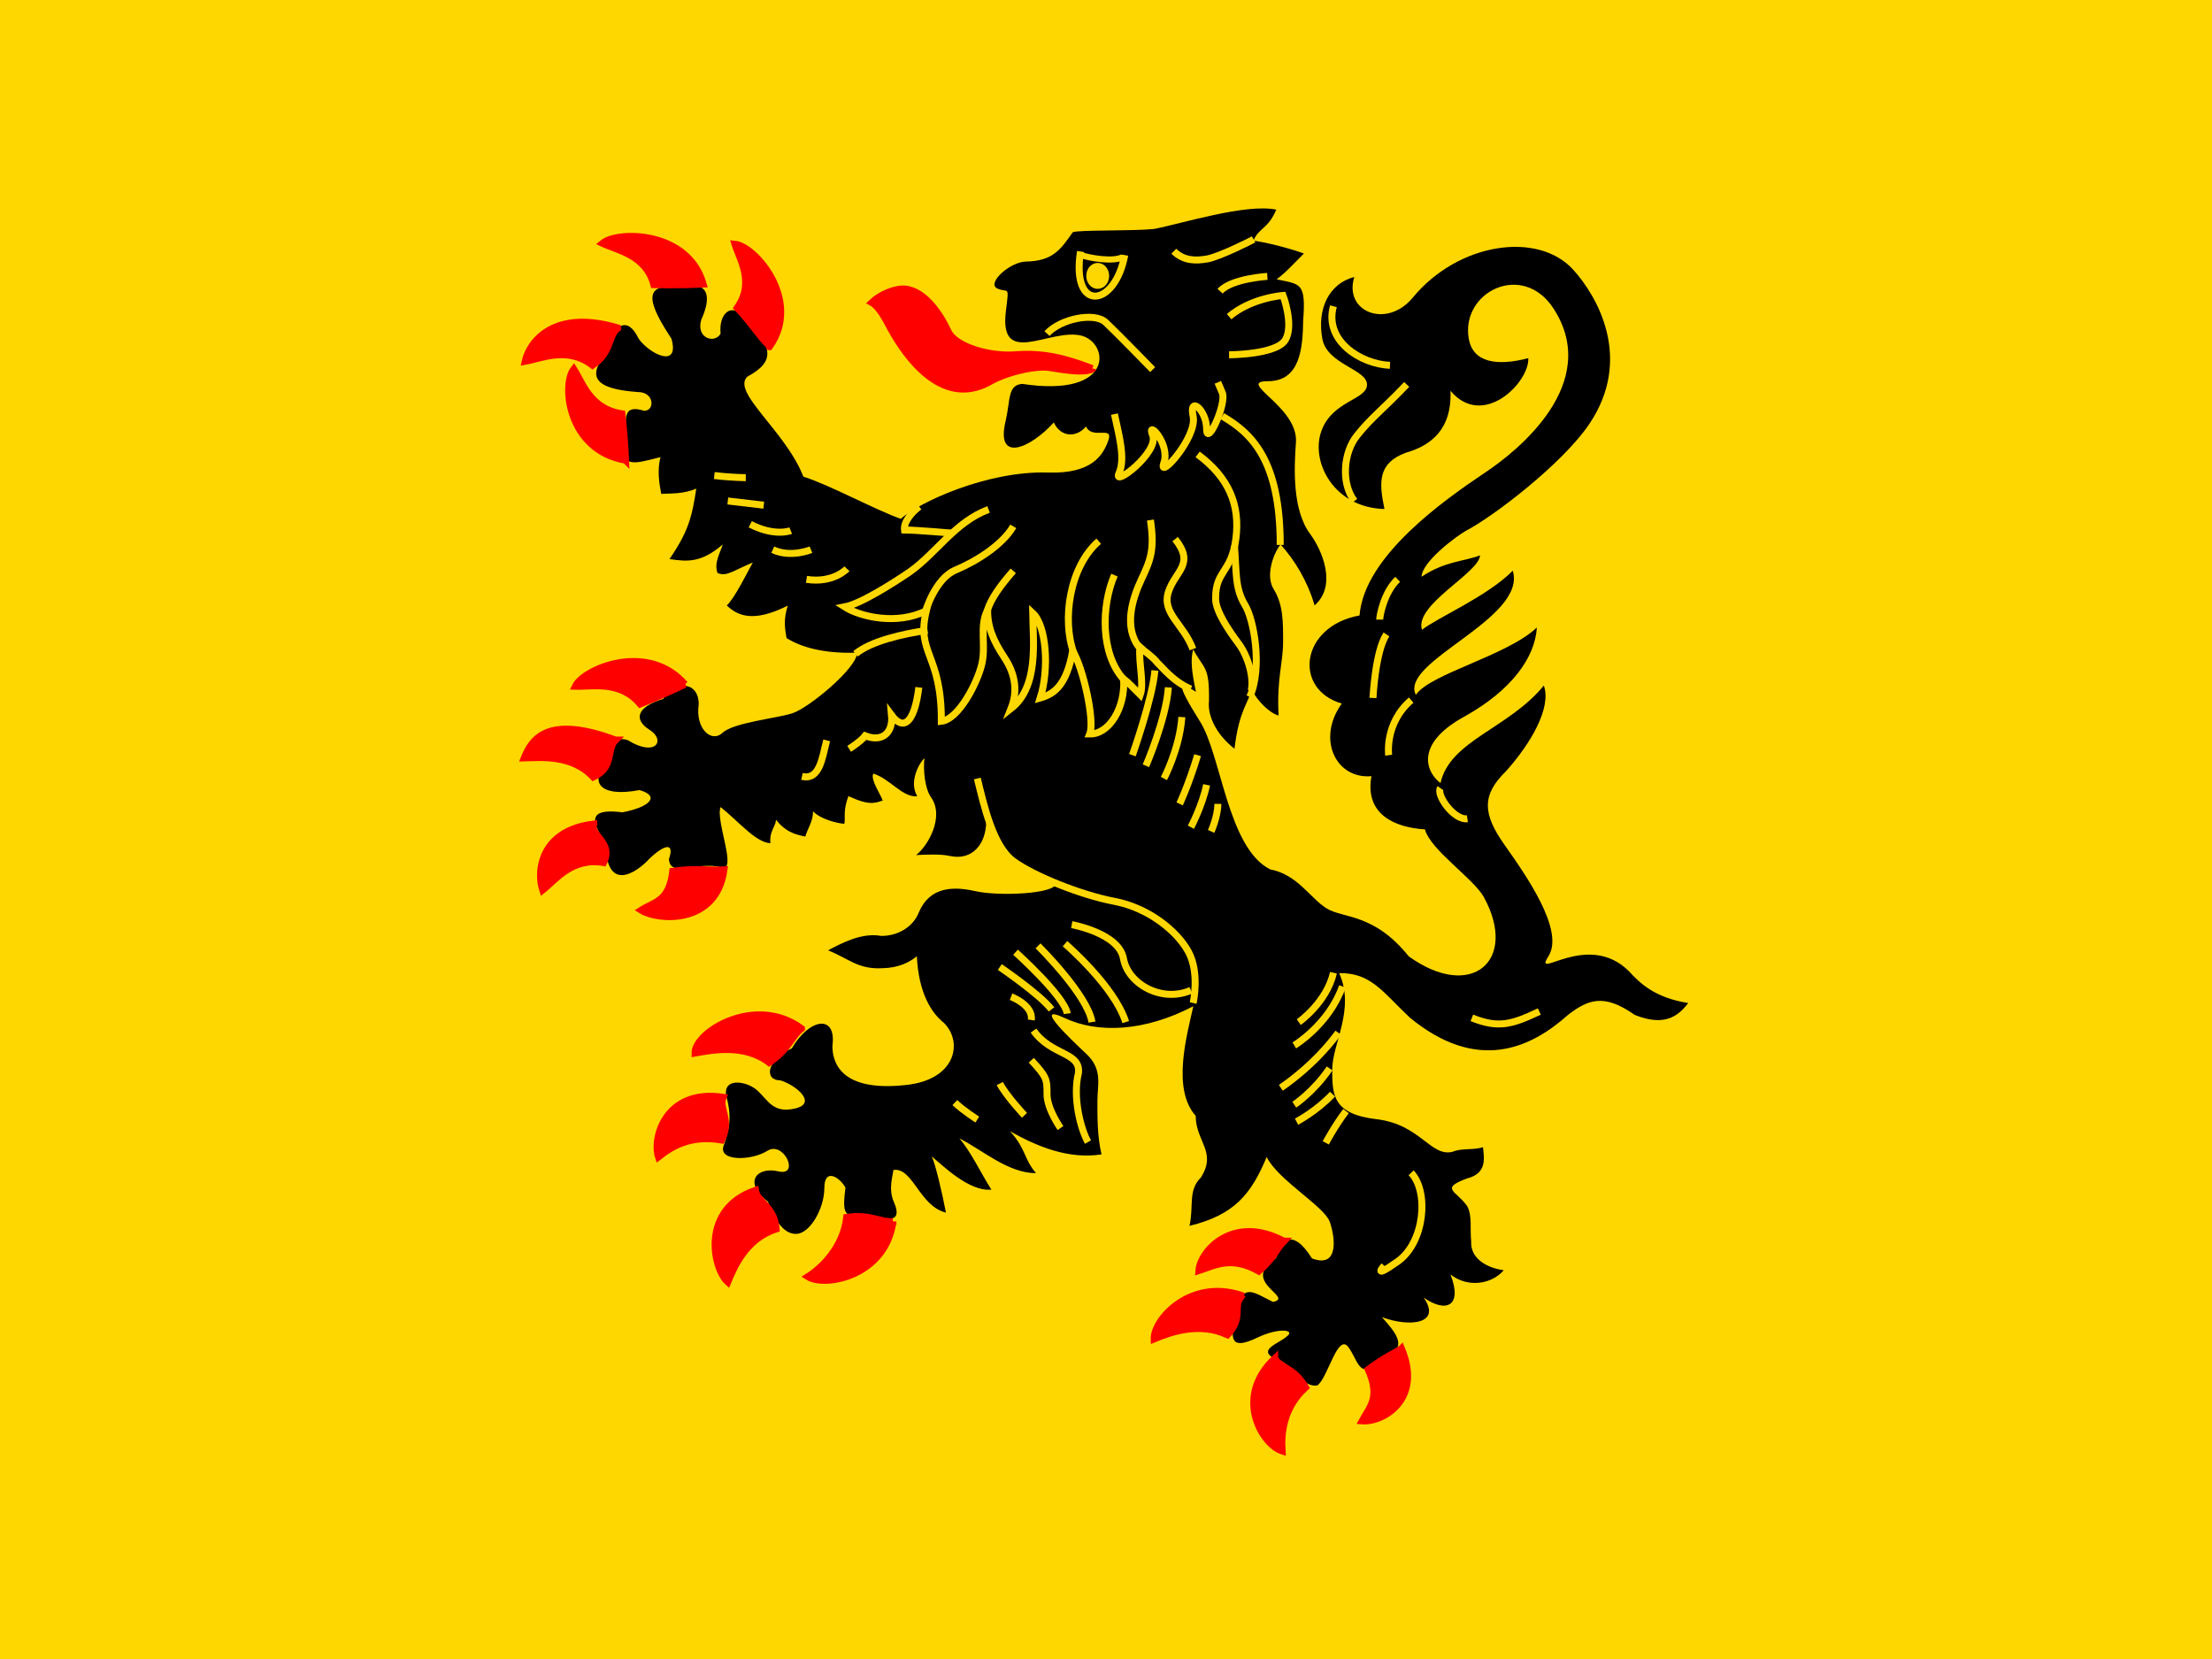 <svg xmlns="http://www.w3.org/2000/svg" viewBox="0 0 640 480"><rect width="640" height="480" fill="gold"/><g transform="matrix(1.235, 0, 0, 1.235, -0.364, 53.92)"><path fill="#000" fill-rule="evenodd" d="m279.87,192.07c-11.514,6.028-22.475,6.388-30.151,2.771-7.676-3.617,1.279,4.822,5.117,8.439,3.838,3.617,2.559,7.234,2.559,10.851,0,3.617-0.068,8.303,0.962,12.654-7.676,1.206-15.035-1.803-21.432-5.42,3.767,4.141,3.245,6.562,6.082,9.808-6.482,0.056-12.597-5.444-17.952-8.141,2.777,3.241,5.12,8.301,7.503,12.006-5.226,0.535-11.441-5.707-13.979-7.78,0.819,1.621,2.48,8.656,3.327,13.17-6.252-1.543-7.747-10.684-12.326-9.989,0.015,1.013-1.271,4.32,0.097,7.411,2.705,6.109-3.442,3.591-5.474,3.105-5.37,0.061-6.874,1.518-5.832-6.363-1.279-2.411-4.946-4.786-4.946,0.036,0,4.823-3.376,10.79-6.661,10.79-3.284,0-5.289-4.114-6.542-7.532-5.897-4.513-2.678-8.328,2.44-7.122,5.117,1.206,1.252-7.234-2.586-4.823-3.838,2.411-11.541,2.462-10.262-1.155,1.279-3.617,2.005-6.489,0.725-11.311-1.279-4.823,4.709-4.002,7.268-1.591,2.559,2.411,3.693,5.344,8.81,4.139,5.118-1.206,0.382-5.344-3.456-6.575-3.838,0-3.456-4.606,2.639-7.508,4.248-7.202,10.525-7.993,9.51-0.547,0,3.617,1.726,10.876,17.304,9.123,11.514-1.206,13.428-9.955,8.81-14.554-2.876-2.275-5.921-6.917-6.33-15.594-1.872,1.532-4.425,2.703-7.902,2.789-5.892,0.355-7.84-2.16-12.901-4.178,3.152-1.651,7.837-4.213,12.431-3.379,3.789,0.039,7.461-1.987,8.859-5.553,2.559-6.028,8.103-6.067,13.084-4.96,5.579,1.303,18.968,0.66,18.968-1.751-6.141-1.821-13.695-7.204-16.283-14.67-0.011,5.569-3.375,9.24-8.316,8.243-2.392-0.547-5.89-0.364-8.122-0.241,2.739-2.087,6.749-8.971,3.493-13.56-1.493-2.162-1.837-6.478-1.535-9.131-0.937,0.745-3.821,5.366-1.671,8.912-3.501,0.318-6.237-4.002-10.3-5.319-0.726,1.393,1.655,4.76,2.198,6.321-1.827,0.569-3.057,1.255-8.041-1.038-1.324,3.555-0.641,5.213-0.951,6.484-1.577-0.11-5.436-0.991-7.332-2.917,0.04,2.281-1.264,3.986-1.808,5.903-2.501-0.497-4.672-1.144-6.857-3.927-0.171,1.802-1.585,2.601-1.322,5.481-3.424-0.16-7.344-5.002-11.671-8.464-1.252,3.059,4.037,15.313,0.199,14.108-5.87-1.479-12.122,2.598-12.293-1.976,1.279-3.617-0.699-3.692-4.537-0.075-3.403,3.753-10.288,7.82-10.235-3.617-4.445-6.24-2.968-8.055,3.865-7.209,6.397-1.206,8.982-3.79,3.983-5.208-9.643,1.864-11.648-2.3-7.585-6.078,1.016-3.369,1.016-6.824,4.854-5.618,6.595,4.077,8.956,0,5.118-2.412-3.838-2.411-2.994-5.394,3.166-7.234,3.693-4.848,8.349-3.617,8.349,1.206-0.871,5.78,2.994,9.148,5.553,6.737,2.559-2.411,12.492-3.369,16.33-4.574,3.838-1.206,15.219-10.603,15.219-14.22-8.455,0.292-13.57-1.564-16.536-3.409-0.387-2.37-0.76-4.202,0.286-7.614-8.344,4.221-11.958,2.179-14.285-0.035,1.841-1.686,4.821-7.785,6.1-10.072-4.67,1.952-6.195,3.405-8.278,2.459-0.872-2.385,0.677-4.794,1.231-6.683-4.935,4.256-8.162,4.096-12.474,3.425,4.453-6.501,5.28-9.913,6.274-16.515-2.989,1.337-6.226,1.12-8.204,1.241-0.422-2.152-1.024-5.446-0.172-8.611-6.03,1.493-9.853,3.009-7.966-4.438,0-3.617-1.478-8.191,4.128-6.413,2.559,0,2.414-4.387-1.425-4.387-9.933-0.684-12.293-3.48-7.214-9.285,1.451-6.899,4.801-8.601,7.359-3.207,2.559,3.617,9.681,7.086,7.676,0-4.617-7.086-7.638-13.15,1.279-12.056,8.047-2.051,7.993,2.634,5.698,7.619-1.279,4.437,3.258,5.643,4.537,3.232-0.462-4.599,2.452-7.943,6.516-3.095,5.079,5.942,6.794,9.422-0.237,13.176-3.838,3.617,8.956,12.726,13.111,23.429,6.187,1.951,16.525,7.63,22.83,9.894,3.838-3.617,19.994-11.325,34.543-10.851,10.067,0.322,12.794-3.902,14.073-7.518,1.279-3.617-3.785-0.076-5.236-3.282-2.177,2.674-5.935,2.573-7.531-0.932-5.66,6.204-13.661,9.49-11.304-0.299,1.168-4.99,0.424-8.49,3.918-8.738,21.78,3.307,20.405-9.682,13.783-11.322-7.395-1.756-19.326,7.702-17.621-5.805,0.8-6.344,0.527-4.027-2.032-5.233-2.559-1.206,2.994-6.302,6.832-6.302,6.16-0.137,8.02-2.796,10.843-6.849,0.959-0.603,14.152-0.267,19.032-0.783,6.313-1.2,21.562-6.03,28.656-4.529-1.931,4.6-4.123,4.263-5.335,7.258,4.992,0.741,10.682,2.56,11.82,3.022-2.56,2.523-4.013,4.254-6.4,6.045,5.556,1.181,6.917,0.655,6.225,9.62-0.112,6.175-0.553,14.244-8.23,14.244s7.027,5.878,6.542,14.23c-0.493,6.518-0.806,16.094,3.376,21.64,2.623,3.576,6.385,11.905,0.989,16.656-1.731-5.875-4.734-10.677-7.981-14.286-1.87,2.445-3.491,7.492-1.62,10.46,2.293,3.772,2.215,7.666,2.215,12.489s-1.502,8.395-1.057,17.139c-2.132-0.601-4.893-3.307-6.321-6.123-0.717,3.212-2.943,4.839-4.006,13.907-4.899-3.85-6.303-8.391-5.974-11.125,0.119-8.49-1.127-7.321-3.686-12.143-0.723,2.311-0.343,5.312,0.636,9.927-3.838-2.412-5.144-2.781,0.93,6.933,5.006,7.848,6.473,29.633,16.456,34.67,6.397,1.206,9.353,6.712,13.191,9.123,3.838,2.412,11.091,1.055,19.256,11.236,14.696,10.592,25.76,1.001,17.594-13.895-2.495-4.427-12.504-11.012-13.783-15.835-7.229-0.446-14.153-3.628-12.53-12.467-8.39,0.734-12.901-8.774-6.951-17.016-11.464-3.318-9.723-18.11,4.155-20.632,1.107-14.01,20.1-27.208,29.426-33.484,7.547-5.001,27.403-20.866,16.025-38.418-7.201-11.132-21.761-3.95-19.863,7.072,0.974,5.485,6.392,6.514,13.955,4.549,0.266,5.709-10.65,16.691-18.228,7.644,0.172,4.912-0.909,11.833-10.499,14.518-6.397,2.411-6.359,6.687-4.973,13.176-11.791-0.285-17.357-10.977-14.799-18.21,2.559-7.234,10.709-7.32,10.709-10.937,0-3.617-9.35-4.686-10.472-10.739-1.289-7.092,1.623-12.949,7.493-14.468-2.547,8.191,7.604,12.237,13.73,4.798,10.605-12.841,29.276-15.637,37.564-6.5,5.613,6.188,14.112,20.816,3.746,36.169-6.293,9.321-22.572,21.738-28.944,25.02-2.321,1.325-10.287,7.292-10.33,10.734,5.51-3.687,9.956-3.557,13.695-5.005-0.23,4.152-15.466,11.568-13.607,17.434,3.888-2.987,15.307-7.82,21.275-13.842,3.403,11.289-26.658,21.263-22.707,29.084,3.412-4.988,21.255-9.101,28.352-15.772-0.45,7.186-6.08,14.705-16.659,20.683-12.175,6.525-9.273,13.265-5.92,15.755,2.215-9.969,15.85-12.685,24.213-22.842,1.833,5.16-3.006,13.525-8.876,20.074-5.725,5.593-5.461,10.005-0.343,17.239,5.117,7.234,14.126,20.085,10.288,26.114-3.838,6.028,9.113-6.154,18.82,3.455,2.532,2.753,5.939,6.215,13.939,7.499-2.39,3.103-5.551,5.585-12.556,2.769-7.188-5.085-10.919-3.592-15.575-0.025-8.719,7.806-21.246,13.687-37.075,0.684-6.397-6.028-9.098-10.538-16.579-10.441,3.838,8.439-1.623,16.555-1.623,22.583s0.172,10.44,10.407,11.646c10.235,1.206,12.622,8.85,17.739,7.644,2.315-0.956,4.715-0.327,7.178-1.086,0.229,2.429,1.082,6.127-3.792,7.333-6.397,2.411-2.503,2.804,0.055,6.42,1.257,2.169,0.656,5.196,0.968,8.353-0.21,3.876,3.546,6.162,7.631,6.71-2.855,3.344-8.514,4.159-12.484,0.983,2.944,7.597-1.153,9.046-6.271,5.429,4.315,6.229-3.393,6.988-9.79,4.576,3.036,3.469,6.532,7.12,0.663,9.37-6.015,5.942-5.908,1.342-8.467-2.275-2.559-3.617-4.893,7.359-7.359,8.925-4.063,0.472-5.435-5.42-10.552-6.626-2.941-1.889,1.57-3.257,3.376-4.822,2.242-1.566-1.623-2.224-6.74,0.187-5.117,2.412-6.989,1.951-5.274-4.923,1.57-8.241,3.85-5.83,8.849-3.394,5.144-1.119-8.005-4.684,0.723-10.283,0.883-3.77,3.629-7.526,8.394,0.089,6.397,2.411,5.444-4.968,4.165-8.585-1.279-3.617-12.16-9.807-14.772-15.177-3.643,8.723-7.586,13.593-18.087,16.136,1.056-4.629-0.414-8.293,2.663-11.321,3.838-6.028-1.208-8.432-1.208-14.46-5.66-6.302-2.031-18.977-0.554-25.679z"/><g fill="red" stroke="red" stroke-width="1.636"><path d="m256.18,42.698c-6.32-2.481-11.65-3.737-17.97-3.241-6.32,0.496-14.22-1.985-15.8-5.459-1.58-3.474-5.267-9.43-10.007-9.926-2.37-0.248-5.912,1.304-7.842,3.142,1.73,0.982,3.233,3.868,4.55,6.349,3.33,5.977,11.718,18.302,22.778,12.346,4.213-2.482,11.147-3.957,14.307-3.46,3.16,0.496,7.992,1.372,9.973,0.339l0.009-0.09z"/><path d="M180.57,37.536c7.64-10.731-3.34-23.478-8.08-23.974,1.053,3.474,4.74,8.934,0.527,14.889,3.687,3.97,5.263,6.769,7.369,8.754v0.062l0.179,0.269z"/><path d="m165.03,22.884c-3.581-12.495-19.984-12.5-23.57-9.537,3.432,1.61,10.196,2.728,12.02,9.677,5.597,0.113,8.573-0.014,11.55-0.14z"/><path d="m144.97,33.153c-15.051-4.476-20.662,3.433-21.635,7.833,3.77-0.66,9.886-3.602,15.779,0.914,4.543-3.083,3.572-6.857,5.868-8.645l-0.012-0.102z"/><path d="m188.04,197.3c-10.837-7.95-24.996,0.85-24.915,5.746,3.77-0.659,11.487-2.293,17.381,2.223,4.543-3.083,5.238-6.18,7.534-7.968z"/><path d="m160.74,116.65c-8.728-9.992-23.674-3.625-25.645,0.468,3.832,0.134,10.483-1.476,15.184,4.146,5.149-2.071,7.805-3.343,10.462-4.614h-0z"/><path d="m144.49,129.72c-16.161-6.037-19.641-0.011-21.363,4.179,3.833-0.071,11.138-0.881,16.169,4.481,5.016-2.343,2.955-6.456,5.194-8.66h-0z"/><path d="m139.4,149.4c-12.518,1.49-13.384,11.149-11.965,15.44,2.954-2.303,6.782-7.675,14.262-6.427,2.38-4.775-3.381-6.397-2.297-9.012z"/><path d="m169.68,213.4c-13.571-1.985-16.544,9.66-15.125,13.951,2.955-2.303,7.309-5.194,14.788-3.946,2.38-4.775-0.748-7.39,0.337-10.005z"/><path d="m177.27,235.21c-12.901,4.437-9.915,18.348-6.475,21.46,1.408-3.361,4.143-10.109,11.332-12.419-0.362-5.265-4.468-6.257-4.857-9.041z"/><path d="m301.06,247.13c-11.936-6.401-19.598,2.385-19.89,6.87,3.631-1.162,7.53-3.54,14.051,0.132,4.026-3.666,3.84-4.921,5.84-7.002h-0z"/><path d="m290.97,259.77c-11.94-3.839-20.377,5.741-20.277,10.234,3.517-1.44,10.355-4.112,17.174-0.958,3.693-3.966,1.291-6.552,3.103-8.78h-0l-0.066-0.062,0.066-0.434z"/><path d="m298.91,274.63c-9.682,9.178-2.771,20.184,1.746,21.625-0.239-3.606,0.021-9.919,5.489-14.887-2.7-4.622-5.628-4.374-7.235-6.738v0z"/><path d="m328.63,272.29c5.028,12.044-4.452,17.291-9.206,16.926,1.737-3.221,4.354-5.436,1.423-12.04,4.423-3.235,5.313-3.316,7.782-4.886h-0z"/><path d="m209.49,242.52c-1.773,12.834-15.921,15.405-19.895,12.922,3.172-2.029,8.25-6.788,9.07-13.904,5.531-0.818,7.857,1.232,10.825,0.982z"/><path d="m169.9,160.13c-1.773,12.834-15.394,11.931-19.368,9.447,3.172-2.029,6.556-2.005,7.376-9.121,5.531-0.818,9.025-0.076,11.992-0.326h-0z"/><path d="m146.84,64.14c-13.519-2.283-14.94-17.682-12.117-21.304,1.999,3.083,3.764,9.336,11.268,10.449,0.603,5.245,0.726,8.051,0.849,10.855v-0z"/></g><g fill="none" stroke="gold" stroke-width="1.636"><path fill="gold" stroke-width="0.72" d="m170.3,38.752c0,1.107-0.718,2.005-1.604,2.005-0.886,0-1.604-0.898-1.604-2.005,0-1.107,0.718-2.005,1.604-2.005,0.886,0,1.604,0.898,1.604,2.005z" transform="matrix(1.365,0,0,1.286,27.189,-28.858)"/><path stroke-width="1.433" d="m253.36,16.028c2.256,0.845,7.896,1.69,9.871,0.563"/><path d="m261.38,91.073c-3.16,7.445-3.202,18.368,2.065,24.324"/><path d="m242.42,197.78c4.213,5.956,11.06,4.963,10.533,9.926-1.448,5.77,0.593,13.338,2.238,16.192"/><path d="m229.26,138.72c1.58,6.452,3.687,15.882,8.427,19.356,4.74,3.474,15.8,7.941,23.7,9.43,7.9,1.489,14.747,6.948,17.38,11.911,2.633,4.963,1.054,11.911,1.054,11.911"/><path d="m231.89,75.688c-7.9,2.978-12.124,10.129-18.433,14.609-3.763,2.564-11.425,7.484-15.273,8.221,3.722,2.358,12.254,4.334,19.126,0.904-2.454,10.128,3.588,10.016,3.521,25.896,4.031-0.447,8.427-8.933,9.48-13.4,1.054-4.467-0.645-8.944,1.368-12.679-0.057,3.942,1.291,7.18,3.924,11.15,2.633,3.97,3.134,7.981,1.554,11.951,6.572-5.147,5.168-15.71,5.074-22.389,3.213,2.941,3.926,13.09,1.771,19.907,3.008-0.869,6.108-2.649,7.604-11.027,2.413,3.836,5.241,16.442,3.984,19.464,4.478,0.104,8.385-6.013,7.947-12.946,0.824,0.633,3.071,2.941,3.895,3.757,0.939-2.643-0.417-7.454-0.094-11.164,1.011,0.938,3.211,2.407,4.03,3.587,1.163,1.072,3.901,4.613,7.915,6.234"/><path d="m286.66,53.85c6.847,3.97,13.562,10.298,13.562,30.151"/><path d="m280.87,62.784c7.373,5.459,10.006,11.911,8.953,19.852-1.053,7.941-4.772,7.301-4.74,13.897-0.072,2.897,3.163,7.618,5.267,10.422,2.42,3.134,3.78,8.358,3.06,11.187"/><path d="m289.49,84.125c0.527,6.452,0.079,9.902,2.436,13.897,2.115,3.325,4.21,14.813,1.153,21.579"/><path d="m275.6,82.636c4.74,5.956,0,7.444-1.58,12.408-1.58,4.963,3.521,7.473,5.747,13.363"/><path d="m269.81,78.169c1.053,6.948,0,9.43-2.107,13.897-2.107,4.467-4.218,11.15-0.548,15.906"/><path d="m257.7,83.132c-6.847,5.956-8.682,18.462-5.814,26.245"/><path d="m237.68,90.081c-2.633,2.978-5.239,6.419-6.042,9.229"/><path d="m237.68,79.658c-2.633,4.467-8.814,8.259-13.554,10.244-4.74,1.985-6.986,9.608-6.986,9.608"/><path d="m329.85,46.405c-5.746,6.021-8.266,7.748-11.587,11.912-3.187,3.889-3.901,11.141-0.664,15.41"/><path d="m327.74,92.066c-3.16,2.978-4.213,8.437-4.213,9.43"/><path d="m325.11,104.97c-2.633,3.97-3.16,14.889-3.16,14.889"/><path d="m330.9,120.36c-6.32,5.46-5.267,12.904-5.267,12.904"/><path d="m337.75,140.98c-1.07,1.534,3.166,7.598,6.32,7.173"/><path d="m360.92,193.31c-6.32,2.978-9.492,4.036-15.8,1.489"/><path d="m330.89,231.09c4.213,4.467,3.172,16.318-3.148,20.785-6.32,4.467-3.16,0.993-3.16,0.993"/><path d="m312.69,184.24c-1.58,6.948-8.122,11.558-8.122,11.558"/><path d="m314.8,187.43c-3.16,8.934-11.282,13.825-11.282,13.825"/><path d="m313.82,198.28c-5.793,7.941-13.465,12.904-13.465,12.904"/><path d="m311.79,206.64c-3.687,5.46-8.274,8.509-8.274,8.509"/><path d="m312.47,212.67c-3.687,3.97-8.427,6.452-8.427,6.452"/><path d="m315.63,216.64c-2.633,3.474-4.74,7.445-4.74,7.445"/><path d="m241.9,204.73c3.687,3.97,3.687,4.467,3.687,7.941,0,3.474,3.16,7.941,3.16,7.941"/><path d="m234.52,210.19c1.58,2.978,5.793,7.444,5.793,7.444"/><path d="m223.99,214.65c2.107,1.985,5.267,3.97,5.267,3.97"/><path d="m245.58,34.494c3.16-3.474,11.13-5.106,13.764-2.625,2.633,2.482,10.99,11.062,10.99,11.062"/><path d="m288.24,30.524c5.267-4.467,12.64-4.963,12.64-4.963s2.633,6.948,0.527,10.423c-2.107,3.474-13.167,3.474-13.167,3.474"/><path d="m270.86,113.41c-0.527,6.452-5.267,19.852-5.267,19.852"/><path d="m274.02,117.38c-0.527,7.444-5.267,18.363-5.267,18.363"/><path d="m277.18,124.33c-0.527,7.445-4.213,14.393-4.213,14.393"/><path d="m280.87,133.26c-2.107,6.948-4.213,11.415-4.213,11.415"/><path d="m282.98,140.21c-1.054,4.963-3.687,9.926-3.687,9.926"/><path d="m285.61,144.67c0,2.978-1.58,6.452-1.58,6.452"/><path d="m215.56,117.38c-1.053,8.437-3.616,10.262-6.396,6.518,0.375,3.899-1.966,6.446-6.174,4.825-1.053,1.351-3.757,3.05-3.757,3.05"/><path d="m193.97,129.79c-1.053,3.97-1.58,9.43-5.793,8.437"/><path d="m167.64,67.747c4.213,0.496,7.373,0.496,7.373,0.496"/><path d="m170.8,73.703c8.427,0.993,8.427,0.993,8.427,0.993"/><path d="m176.06,79.162c5.793,2.978,9.48,1.489,9.48,1.489"/><path d="m181.33,85.118c4.213,1.985,8.953,0,8.953,0"/><path d="m189.23,92.066c6.32,0.993,9.48-2.481,9.48-2.481"/><path d="m215.65,75.03c-1.829,1.388-3.687,3.616-3.451,5.472,2.633,0,11.075,0.737,11.075,0.737"/><path d="m264.02,195.79c-2.633-8.437-14.22-18.363-14.22-18.363"/><path d="M256.12,195.79c-1.06-6.45-12.64-17.86-12.64-17.86"/><path d="m250.32,193.81c-0.527-3.97-12.113-14.393-12.113-14.393"/><path d="m246.64,192.82c-2.633-3.474-12.113-9.926-12.113-9.926"/><path d="m241.9,195.3c0.527-3.474-4.74-5.46-4.74-5.46"/><path d="m279.29,188.35c-6.846,2.978-14.747-1.489-15.8-7.445-1.053-5.956-12.113-7.941-12.113-7.941"/><path d="m261.38,53.354c1.054,4.963,2.633,10.423,1.054,13.897-1.58,3.474,9.48-4.963,7.9-8.934-1.58-3.97,4.213,1.985,2.633,6.452-1.58,4.467,7.9-5.956,6.847-10.919-1.054-4.963,3.16-1.489,3.16,2.978,0,4.467,4.74-5.956,3.686-8.437-1.053-2.481-1.053-2.481-1.053-2.481"/><path d="m275.29,15.193c2.37,2.338,5.251,2.269,7.897,1.795,2.647-0.474,9.897-4.039,10.793-4.576"/><path d="m286.14,24.568c2.633-2.978,11.06-3.474,11.06-3.474"/><path d="m217.59,104c-5.857,0.849-13.268,2.548-16.873,5.52"/><path d="m253.43,15.261c-2.253,14.437,8.111,13.163,10.363,0.849"/><path d="m312.68,28.088c-2.211,8.089,6.398,13.562,13.255,13.838"/></g></g></svg>